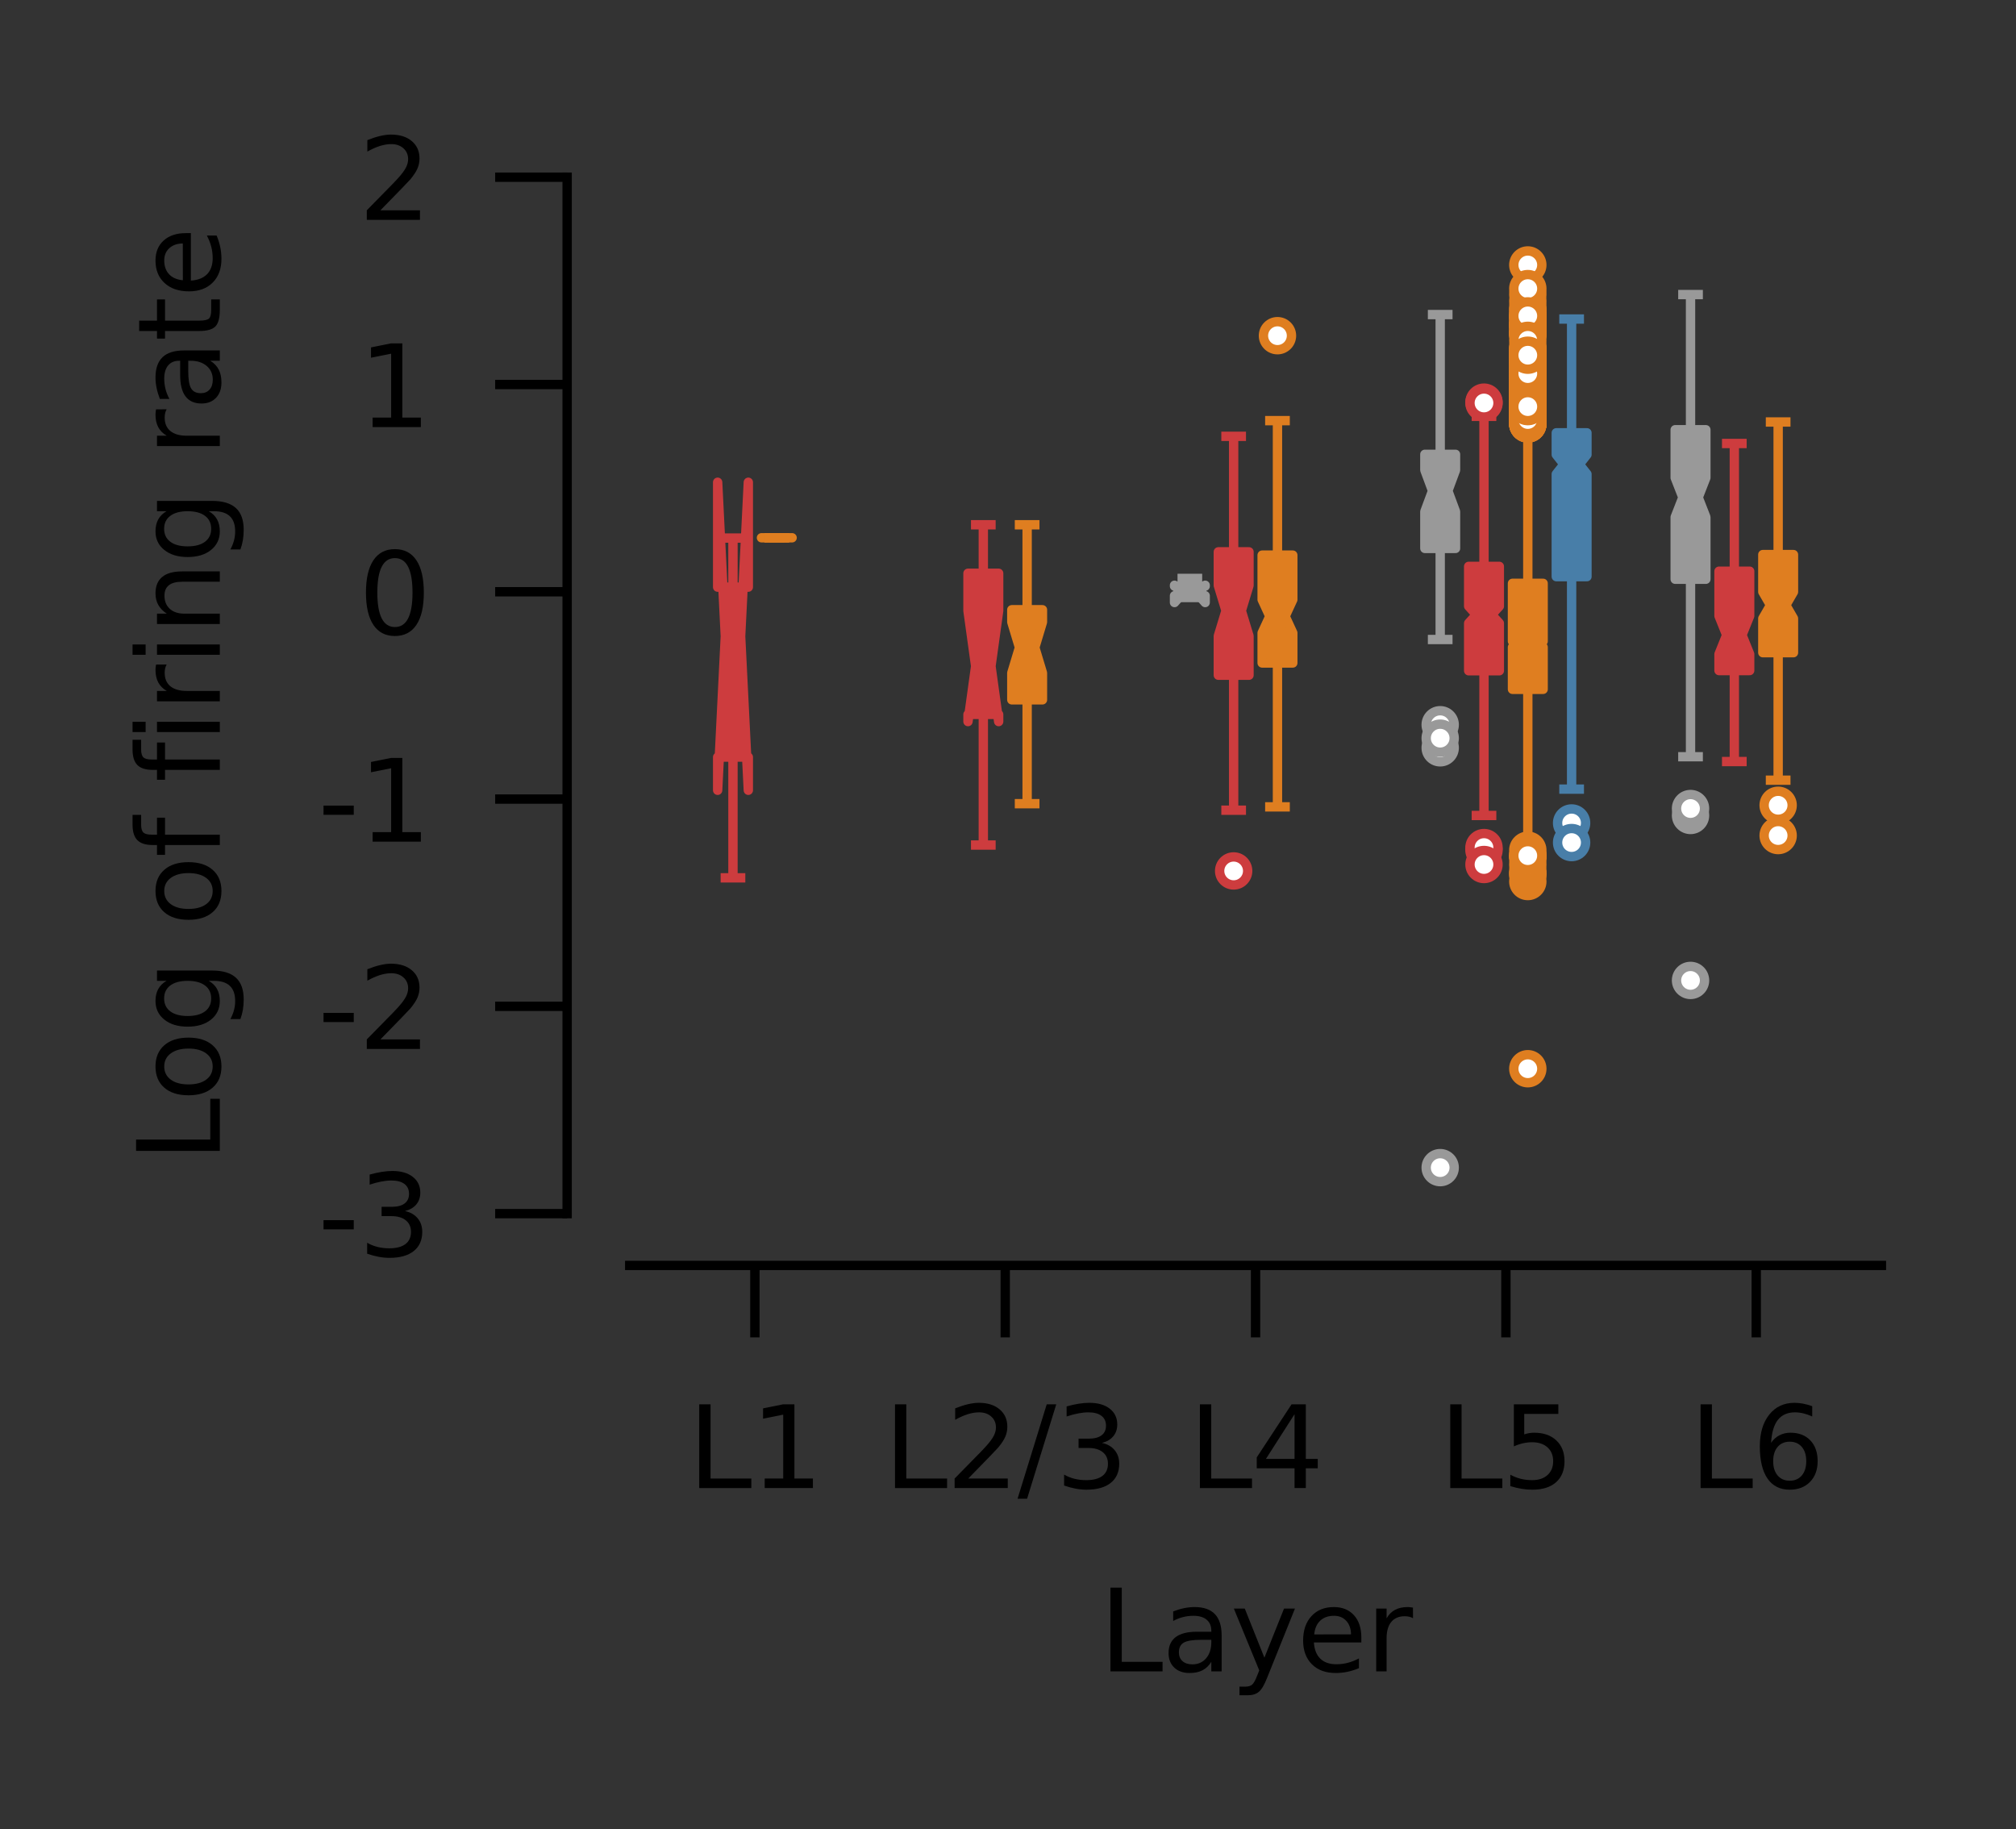 <?xml version="1.0" encoding="utf-8" standalone="no"?>
<!DOCTYPE svg PUBLIC "-//W3C//DTD SVG 1.1//EN"
  "http://www.w3.org/Graphics/SVG/1.1/DTD/svg11.dtd">
<svg xmlns:xlink="http://www.w3.org/1999/xlink" width="107.847pt" height="97.855pt" viewBox="0 0 107.847 97.855" xmlns="http://www.w3.org/2000/svg" version="1.1">
 <rect x="0" y="0" width="107.847" height="97.855" fill="#333333" stroke="none"/>
 <defs>
  <style type="text/css">*{stroke-linejoin: round; stroke-linecap: butt}</style>
 </defs>
 <g id="figure_1">
  <g id="patch_1">
   <path d="M 0 97.855 
L 107.847 97.855 
L 107.847 0 
L 0 0 
L 0 97.855 
z
" style="fill: none"/>
  </g>
  <g id="axes_1">
   <g id="patch_2">
    <path d="M 33.687 64.92 
L 100.647 64.92 
L 100.647 9.48 
L 33.687 9.48 
L 33.687 64.92 
z
" style="fill: none"/>
   </g>
   <g id="patch_3">
    <path d="M 40.383 31.656 
L 40.383 31.656 
L 40.383 31.656 
L 40.383 31.656 
z
" clip-path="url(#p3b4b04508e)" style="fill: #999999; stroke: #484848; stroke-width: 0.5; stroke-linejoin: miter"/>
   </g>
   <g id="patch_4">
    <path d="M 40.383 31.656 
L 40.383 31.656 
L 40.383 31.656 
L 40.383 31.656 
z
" clip-path="url(#p3b4b04508e)" style="fill: #cd3c3e; stroke: #484848; stroke-width: 0.5; stroke-linejoin: miter"/>
   </g>
   <g id="patch_5">
    <path d="M 40.383 31.656 
L 40.383 31.656 
L 40.383 31.656 
L 40.383 31.656 
z
" clip-path="url(#p3b4b04508e)" style="fill: #df7e20; stroke: #484848; stroke-width: 0.5; stroke-linejoin: miter"/>
   </g>
   <g id="patch_6">
    <path d="M 40.383 31.656 
L 40.383 31.656 
L 40.383 31.656 
L 40.383 31.656 
z
" clip-path="url(#p3b4b04508e)" style="fill: #487ea8; stroke: #484848; stroke-width: 0.5; stroke-linejoin: miter"/>
   </g>
   <g id="matplotlib.axis_1">
    <g id="xtick_1">
     <g id="line2d_1">
      <defs>
       <path id="m44d394e44b" d="M 0 0 
L 0 3.85 
" style="stroke: #000000; stroke-width: 0.5"/>
      </defs>
      <g>
       <use xlink:href="#m44d394e44b" x="40.383" y="67.692" style="stroke: #000000; stroke-width: 0.5"/>
      </g>
     </g>
     <g id="text_1">
      <!-- L1 -->
      <g transform="translate(36.803 79.601) scale(0.06 -0.06)">
       <defs>
        <path id="DejaVuSans-4c" d="M 628 4666 
L 1259 4666 
L 1259 531 
L 3531 531 
L 3531 0 
L 628 0 
L 628 4666 
z
" transform="scale(0.016)"/>
        <path id="DejaVuSans-31" d="M 794 531 
L 1825 531 
L 1825 4091 
L 703 3866 
L 703 4441 
L 1819 4666 
L 2450 4666 
L 2450 531 
L 3481 531 
L 3481 0 
L 794 0 
L 794 531 
z
" transform="scale(0.016)"/>
       </defs>
       <use xlink:href="#DejaVuSans-4c"/>
       <use xlink:href="#DejaVuSans-31" x="55.713"/>
      </g>
     </g>
    </g>
    <g id="xtick_2">
     <g id="line2d_2">
      <g>
       <use xlink:href="#m44d394e44b" x="53.775" y="67.692" style="stroke: #000000; stroke-width: 0.5"/>
      </g>
     </g>
     <g id="text_2">
      <!-- L2/3 -->
      <g transform="translate(47.275 79.601) scale(0.06 -0.06)">
       <defs>
        <path id="DejaVuSans-32" d="M 1228 531 
L 3431 531 
L 3431 0 
L 469 0 
L 469 531 
Q 828 903 1448 1529 
Q 2069 2156 2228 2338 
Q 2531 2678 2651 2914 
Q 2772 3150 2772 3378 
Q 2772 3750 2511 3984 
Q 2250 4219 1831 4219 
Q 1534 4219 1204 4116 
Q 875 4013 500 3803 
L 500 4441 
Q 881 4594 1212 4672 
Q 1544 4750 1819 4750 
Q 2544 4750 2975 4387 
Q 3406 4025 3406 3419 
Q 3406 3131 3298 2873 
Q 3191 2616 2906 2266 
Q 2828 2175 2409 1742 
Q 1991 1309 1228 531 
z
" transform="scale(0.016)"/>
        <path id="DejaVuSans-2f" d="M 1625 4666 
L 2156 4666 
L 531 -594 
L 0 -594 
L 1625 4666 
z
" transform="scale(0.016)"/>
        <path id="DejaVuSans-33" d="M 2597 2516 
Q 3050 2419 3304 2112 
Q 3559 1806 3559 1356 
Q 3559 666 3084 287 
Q 2609 -91 1734 -91 
Q 1441 -91 1130 -33 
Q 819 25 488 141 
L 488 750 
Q 750 597 1062 519 
Q 1375 441 1716 441 
Q 2309 441 2620 675 
Q 2931 909 2931 1356 
Q 2931 1769 2642 2001 
Q 2353 2234 1838 2234 
L 1294 2234 
L 1294 2753 
L 1863 2753 
Q 2328 2753 2575 2939 
Q 2822 3125 2822 3475 
Q 2822 3834 2567 4026 
Q 2313 4219 1838 4219 
Q 1578 4219 1281 4162 
Q 984 4106 628 3988 
L 628 4550 
Q 988 4650 1302 4700 
Q 1616 4750 1894 4750 
Q 2613 4750 3031 4423 
Q 3450 4097 3450 3541 
Q 3450 3153 3228 2886 
Q 3006 2619 2597 2516 
z
" transform="scale(0.016)"/>
       </defs>
       <use xlink:href="#DejaVuSans-4c"/>
       <use xlink:href="#DejaVuSans-32" x="55.713"/>
       <use xlink:href="#DejaVuSans-2f" x="119.336"/>
       <use xlink:href="#DejaVuSans-33" x="153.027"/>
      </g>
     </g>
    </g>
    <g id="xtick_3">
     <g id="line2d_3">
      <g>
       <use xlink:href="#m44d394e44b" x="67.167" y="67.692" style="stroke: #000000; stroke-width: 0.5"/>
      </g>
     </g>
     <g id="text_3">
      <!-- L4 -->
      <g transform="translate(63.587 79.601) scale(0.06 -0.06)">
       <defs>
        <path id="DejaVuSans-34" d="M 2419 4116 
L 825 1625 
L 2419 1625 
L 2419 4116 
z
M 2253 4666 
L 3047 4666 
L 3047 1625 
L 3713 1625 
L 3713 1100 
L 3047 1100 
L 3047 0 
L 2419 0 
L 2419 1100 
L 313 1100 
L 313 1709 
L 2253 4666 
z
" transform="scale(0.016)"/>
       </defs>
       <use xlink:href="#DejaVuSans-4c"/>
       <use xlink:href="#DejaVuSans-34" x="55.713"/>
      </g>
     </g>
    </g>
    <g id="xtick_4">
     <g id="line2d_4">
      <g>
       <use xlink:href="#m44d394e44b" x="80.559" y="67.692" style="stroke: #000000; stroke-width: 0.5"/>
      </g>
     </g>
     <g id="text_4">
      <!-- L5 -->
      <g transform="translate(76.979 79.601) scale(0.06 -0.06)">
       <defs>
        <path id="DejaVuSans-35" d="M 691 4666 
L 3169 4666 
L 3169 4134 
L 1269 4134 
L 1269 2991 
Q 1406 3038 1543 3061 
Q 1681 3084 1819 3084 
Q 2600 3084 3056 2656 
Q 3513 2228 3513 1497 
Q 3513 744 3044 326 
Q 2575 -91 1722 -91 
Q 1428 -91 1123 -41 
Q 819 9 494 109 
L 494 744 
Q 775 591 1075 516 
Q 1375 441 1709 441 
Q 2250 441 2565 725 
Q 2881 1009 2881 1497 
Q 2881 1984 2565 2268 
Q 2250 2553 1709 2553 
Q 1456 2553 1204 2497 
Q 953 2441 691 2322 
L 691 4666 
z
" transform="scale(0.016)"/>
       </defs>
       <use xlink:href="#DejaVuSans-4c"/>
       <use xlink:href="#DejaVuSans-35" x="55.713"/>
      </g>
     </g>
    </g>
    <g id="xtick_5">
     <g id="line2d_5">
      <g>
       <use xlink:href="#m44d394e44b" x="93.951" y="67.692" style="stroke: #000000; stroke-width: 0.5"/>
      </g>
     </g>
     <g id="text_5">
      <!-- L6 -->
      <g transform="translate(90.371 79.601) scale(0.06 -0.06)">
       <defs>
        <path id="DejaVuSans-36" d="M 2113 2584 
Q 1688 2584 1439 2293 
Q 1191 2003 1191 1497 
Q 1191 994 1439 701 
Q 1688 409 2113 409 
Q 2538 409 2786 701 
Q 3034 994 3034 1497 
Q 3034 2003 2786 2293 
Q 2538 2584 2113 2584 
z
M 3366 4563 
L 3366 3988 
Q 3128 4100 2886 4159 
Q 2644 4219 2406 4219 
Q 1781 4219 1451 3797 
Q 1122 3375 1075 2522 
Q 1259 2794 1537 2939 
Q 1816 3084 2150 3084 
Q 2853 3084 3261 2657 
Q 3669 2231 3669 1497 
Q 3669 778 3244 343 
Q 2819 -91 2113 -91 
Q 1303 -91 875 529 
Q 447 1150 447 2328 
Q 447 3434 972 4092 
Q 1497 4750 2381 4750 
Q 2619 4750 2861 4703 
Q 3103 4656 3366 4563 
z
" transform="scale(0.016)"/>
       </defs>
       <use xlink:href="#DejaVuSans-4c"/>
       <use xlink:href="#DejaVuSans-36" x="55.713"/>
      </g>
     </g>
    </g>
    <g id="text_6">
     <!-- Layer -->
     <g transform="translate(58.802 89.407) scale(0.06 -0.06)">
      <defs>
       <path id="DejaVuSans-61" d="M 2194 1759 
Q 1497 1759 1228 1600 
Q 959 1441 959 1056 
Q 959 750 1161 570 
Q 1363 391 1709 391 
Q 2188 391 2477 730 
Q 2766 1069 2766 1631 
L 2766 1759 
L 2194 1759 
z
M 3341 1997 
L 3341 0 
L 2766 0 
L 2766 531 
Q 2569 213 2275 61 
Q 1981 -91 1556 -91 
Q 1019 -91 701 211 
Q 384 513 384 1019 
Q 384 1609 779 1909 
Q 1175 2209 1959 2209 
L 2766 2209 
L 2766 2266 
Q 2766 2663 2505 2880 
Q 2244 3097 1772 3097 
Q 1472 3097 1187 3025 
Q 903 2953 641 2809 
L 641 3341 
Q 956 3463 1253 3523 
Q 1550 3584 1831 3584 
Q 2591 3584 2966 3190 
Q 3341 2797 3341 1997 
z
" transform="scale(0.016)"/>
       <path id="DejaVuSans-79" d="M 2059 -325 
Q 1816 -950 1584 -1140 
Q 1353 -1331 966 -1331 
L 506 -1331 
L 506 -850 
L 844 -850 
Q 1081 -850 1212 -737 
Q 1344 -625 1503 -206 
L 1606 56 
L 191 3500 
L 800 3500 
L 1894 763 
L 2988 3500 
L 3597 3500 
L 2059 -325 
z
" transform="scale(0.016)"/>
       <path id="DejaVuSans-65" d="M 3597 1894 
L 3597 1613 
L 953 1613 
Q 991 1019 1311 708 
Q 1631 397 2203 397 
Q 2534 397 2845 478 
Q 3156 559 3463 722 
L 3463 178 
Q 3153 47 2828 -22 
Q 2503 -91 2169 -91 
Q 1331 -91 842 396 
Q 353 884 353 1716 
Q 353 2575 817 3079 
Q 1281 3584 2069 3584 
Q 2775 3584 3186 3129 
Q 3597 2675 3597 1894 
z
M 3022 2063 
Q 3016 2534 2758 2815 
Q 2500 3097 2075 3097 
Q 1594 3097 1305 2825 
Q 1016 2553 972 2059 
L 3022 2063 
z
" transform="scale(0.016)"/>
       <path id="DejaVuSans-72" d="M 2631 2963 
Q 2534 3019 2420 3045 
Q 2306 3072 2169 3072 
Q 1681 3072 1420 2755 
Q 1159 2438 1159 1844 
L 1159 0 
L 581 0 
L 581 3500 
L 1159 3500 
L 1159 2956 
Q 1341 3275 1631 3429 
Q 1922 3584 2338 3584 
Q 2397 3584 2469 3576 
Q 2541 3569 2628 3553 
L 2631 2963 
z
" transform="scale(0.016)"/>
      </defs>
      <use xlink:href="#DejaVuSans-4c"/>
      <use xlink:href="#DejaVuSans-61" x="55.713"/>
      <use xlink:href="#DejaVuSans-79" x="116.992"/>
      <use xlink:href="#DejaVuSans-65" x="176.172"/>
      <use xlink:href="#DejaVuSans-72" x="237.695"/>
     </g>
    </g>
   </g>
   <g id="matplotlib.axis_2">
    <g id="ytick_1">
     <g id="line2d_6">
      <defs>
       <path id="md7c3c420d4" d="M 0 0 
L -3.85 0 
" style="stroke: #000000; stroke-width: 0.5"/>
      </defs>
      <g>
       <use xlink:href="#md7c3c420d4" x="30.339" y="64.92" style="stroke: #000000; stroke-width: 0.5"/>
      </g>
     </g>
     <g id="text_7">
      <!-- -3 -->
      <g transform="translate(17.007 67.199) scale(0.06 -0.06)">
       <defs>
        <path id="DejaVuSans-2d" d="M 313 2009 
L 1997 2009 
L 1997 1497 
L 313 1497 
L 313 2009 
z
" transform="scale(0.016)"/>
       </defs>
       <use xlink:href="#DejaVuSans-2d"/>
       <use xlink:href="#DejaVuSans-33" x="36.084"/>
      </g>
     </g>
    </g>
    <g id="ytick_2">
     <g id="line2d_7">
      <g>
       <use xlink:href="#md7c3c420d4" x="30.339" y="53.832" style="stroke: #000000; stroke-width: 0.5"/>
      </g>
     </g>
     <g id="text_8">
      <!-- -2 -->
      <g transform="translate(17.007 56.111) scale(0.06 -0.06)">
       <use xlink:href="#DejaVuSans-2d"/>
       <use xlink:href="#DejaVuSans-32" x="36.084"/>
      </g>
     </g>
    </g>
    <g id="ytick_3">
     <g id="line2d_8">
      <g>
       <use xlink:href="#md7c3c420d4" x="30.339" y="42.744" style="stroke: #000000; stroke-width: 0.5"/>
      </g>
     </g>
     <g id="text_9">
      <!-- -1 -->
      <g transform="translate(17.007 45.023) scale(0.06 -0.06)">
       <use xlink:href="#DejaVuSans-2d"/>
       <use xlink:href="#DejaVuSans-31" x="36.084"/>
      </g>
     </g>
    </g>
    <g id="ytick_4">
     <g id="line2d_9">
      <g>
       <use xlink:href="#md7c3c420d4" x="30.339" y="31.656" style="stroke: #000000; stroke-width: 0.5"/>
      </g>
     </g>
     <g id="text_10">
      <!-- 0 -->
      <g transform="translate(19.172 33.935) scale(0.06 -0.06)">
       <defs>
        <path id="DejaVuSans-30" d="M 2034 4250 
Q 1547 4250 1301 3770 
Q 1056 3291 1056 2328 
Q 1056 1369 1301 889 
Q 1547 409 2034 409 
Q 2525 409 2770 889 
Q 3016 1369 3016 2328 
Q 3016 3291 2770 3770 
Q 2525 4250 2034 4250 
z
M 2034 4750 
Q 2819 4750 3233 4129 
Q 3647 3509 3647 2328 
Q 3647 1150 3233 529 
Q 2819 -91 2034 -91 
Q 1250 -91 836 529 
Q 422 1150 422 2328 
Q 422 3509 836 4129 
Q 1250 4750 2034 4750 
z
" transform="scale(0.016)"/>
       </defs>
       <use xlink:href="#DejaVuSans-30"/>
      </g>
     </g>
    </g>
    <g id="ytick_5">
     <g id="line2d_10">
      <g>
       <use xlink:href="#md7c3c420d4" x="30.339" y="20.568" style="stroke: #000000; stroke-width: 0.5"/>
      </g>
     </g>
     <g id="text_11">
      <!-- 1 -->
      <g transform="translate(19.172 22.847) scale(0.06 -0.06)">
       <use xlink:href="#DejaVuSans-31"/>
      </g>
     </g>
    </g>
    <g id="ytick_6">
     <g id="line2d_11">
      <g>
       <use xlink:href="#md7c3c420d4" x="30.339" y="9.48" style="stroke: #000000; stroke-width: 0.5"/>
      </g>
     </g>
     <g id="text_12">
      <!-- 2 -->
      <g transform="translate(19.172 11.759) scale(0.06 -0.06)">
       <use xlink:href="#DejaVuSans-32"/>
      </g>
     </g>
    </g>
    <g id="text_13">
     <!-- Log of firing rate -->
     <g transform="translate(11.759 62.167) rotate(-90) scale(0.06 -0.06)">
      <defs>
       <path id="DejaVuSans-6f" d="M 1959 3097 
Q 1497 3097 1228 2736 
Q 959 2375 959 1747 
Q 959 1119 1226 758 
Q 1494 397 1959 397 
Q 2419 397 2687 759 
Q 2956 1122 2956 1747 
Q 2956 2369 2687 2733 
Q 2419 3097 1959 3097 
z
M 1959 3584 
Q 2709 3584 3137 3096 
Q 3566 2609 3566 1747 
Q 3566 888 3137 398 
Q 2709 -91 1959 -91 
Q 1206 -91 779 398 
Q 353 888 353 1747 
Q 353 2609 779 3096 
Q 1206 3584 1959 3584 
z
" transform="scale(0.016)"/>
       <path id="DejaVuSans-67" d="M 2906 1791 
Q 2906 2416 2648 2759 
Q 2391 3103 1925 3103 
Q 1463 3103 1205 2759 
Q 947 2416 947 1791 
Q 947 1169 1205 825 
Q 1463 481 1925 481 
Q 2391 481 2648 825 
Q 2906 1169 2906 1791 
z
M 3481 434 
Q 3481 -459 3084 -895 
Q 2688 -1331 1869 -1331 
Q 1566 -1331 1297 -1286 
Q 1028 -1241 775 -1147 
L 775 -588 
Q 1028 -725 1275 -790 
Q 1522 -856 1778 -856 
Q 2344 -856 2625 -561 
Q 2906 -266 2906 331 
L 2906 616 
Q 2728 306 2450 153 
Q 2172 0 1784 0 
Q 1141 0 747 490 
Q 353 981 353 1791 
Q 353 2603 747 3093 
Q 1141 3584 1784 3584 
Q 2172 3584 2450 3431 
Q 2728 3278 2906 2969 
L 2906 3500 
L 3481 3500 
L 3481 434 
z
" transform="scale(0.016)"/>
       <path id="DejaVuSans-20" transform="scale(0.016)"/>
       <path id="DejaVuSans-66" d="M 2375 4863 
L 2375 4384 
L 1825 4384 
Q 1516 4384 1395 4259 
Q 1275 4134 1275 3809 
L 1275 3500 
L 2222 3500 
L 2222 3053 
L 1275 3053 
L 1275 0 
L 697 0 
L 697 3053 
L 147 3053 
L 147 3500 
L 697 3500 
L 697 3744 
Q 697 4328 969 4595 
Q 1241 4863 1831 4863 
L 2375 4863 
z
" transform="scale(0.016)"/>
       <path id="DejaVuSans-69" d="M 603 3500 
L 1178 3500 
L 1178 0 
L 603 0 
L 603 3500 
z
M 603 4863 
L 1178 4863 
L 1178 4134 
L 603 4134 
L 603 4863 
z
" transform="scale(0.016)"/>
       <path id="DejaVuSans-6e" d="M 3513 2113 
L 3513 0 
L 2938 0 
L 2938 2094 
Q 2938 2591 2744 2837 
Q 2550 3084 2163 3084 
Q 1697 3084 1428 2787 
Q 1159 2491 1159 1978 
L 1159 0 
L 581 0 
L 581 3500 
L 1159 3500 
L 1159 2956 
Q 1366 3272 1645 3428 
Q 1925 3584 2291 3584 
Q 2894 3584 3203 3211 
Q 3513 2838 3513 2113 
z
" transform="scale(0.016)"/>
       <path id="DejaVuSans-74" d="M 1172 4494 
L 1172 3500 
L 2356 3500 
L 2356 3053 
L 1172 3053 
L 1172 1153 
Q 1172 725 1289 603 
Q 1406 481 1766 481 
L 2356 481 
L 2356 0 
L 1766 0 
Q 1100 0 847 248 
Q 594 497 594 1153 
L 594 3053 
L 172 3053 
L 172 3500 
L 594 3500 
L 594 4494 
L 1172 4494 
z
" transform="scale(0.016)"/>
      </defs>
      <use xlink:href="#DejaVuSans-4c"/>
      <use xlink:href="#DejaVuSans-6f" x="53.963"/>
      <use xlink:href="#DejaVuSans-67" x="115.145"/>
      <use xlink:href="#DejaVuSans-20" x="178.621"/>
      <use xlink:href="#DejaVuSans-6f" x="210.408"/>
      <use xlink:href="#DejaVuSans-66" x="271.59"/>
      <use xlink:href="#DejaVuSans-20" x="306.795"/>
      <use xlink:href="#DejaVuSans-66" x="338.582"/>
      <use xlink:href="#DejaVuSans-69" x="373.787"/>
      <use xlink:href="#DejaVuSans-72" x="401.57"/>
      <use xlink:href="#DejaVuSans-69" x="442.684"/>
      <use xlink:href="#DejaVuSans-6e" x="470.467"/>
      <use xlink:href="#DejaVuSans-67" x="533.846"/>
      <use xlink:href="#DejaVuSans-20" x="597.322"/>
      <use xlink:href="#DejaVuSans-72" x="629.109"/>
      <use xlink:href="#DejaVuSans-61" x="670.223"/>
      <use xlink:href="#DejaVuSans-74" x="731.502"/>
      <use xlink:href="#DejaVuSans-65" x="770.711"/>
     </g>
    </g>
   </g>
   <g id="patch_7">
    <path d="M 62.831 31.866 
L 64.472 31.866 
L 64.472 32.232 
L 64.062 31.769 
L 64.472 31.306 
L 64.472 31.355 
L 62.831 31.355 
L 62.831 31.306 
L 63.242 31.769 
L 62.831 32.232 
L 62.831 31.866 
z
" clip-path="url(#p3b4b04508e)" style="fill: #999999; stroke: #999999; stroke-width: 0.5; stroke-linejoin: miter"/>
   </g>
   <g id="line2d_12">
    <path d="M 63.652 31.866 
L 63.652 31.962 
" clip-path="url(#p3b4b04508e)" style="fill: none; stroke: #999999; stroke-width: 0.5"/>
   </g>
   <g id="line2d_13">
    <path d="M 63.652 31.355 
L 63.652 30.941 
" clip-path="url(#p3b4b04508e)" style="fill: none; stroke: #999999; stroke-width: 0.5"/>
   </g>
   <g id="line2d_14">
    <path d="M 63.242 31.962 
L 64.062 31.962 
" clip-path="url(#p3b4b04508e)" style="fill: none; stroke: #999999; stroke-width: 0.5; stroke-linecap: square"/>
   </g>
   <g id="line2d_15">
    <path d="M 63.242 30.941 
L 64.062 30.941 
" clip-path="url(#p3b4b04508e)" style="fill: none; stroke: #999999; stroke-width: 0.5; stroke-linecap: square"/>
   </g>
   <g id="line2d_16"/>
   <g id="patch_8">
    <path d="M 76.223 29.337 
L 77.864 29.337 
L 77.864 27.364 
L 77.454 26.257 
L 77.864 25.15 
L 77.864 24.303 
L 76.223 24.303 
L 76.223 25.15 
L 76.634 26.257 
L 76.223 27.364 
L 76.223 29.337 
z
" clip-path="url(#p3b4b04508e)" style="fill: #999999; stroke: #999999; stroke-width: 0.5; stroke-linejoin: miter"/>
   </g>
   <g id="line2d_17">
    <path d="M 77.044 29.337 
L 77.044 34.21 
" clip-path="url(#p3b4b04508e)" style="fill: none; stroke: #999999; stroke-width: 0.5"/>
   </g>
   <g id="line2d_18">
    <path d="M 77.044 24.303 
L 77.044 16.827 
" clip-path="url(#p3b4b04508e)" style="fill: none; stroke: #999999; stroke-width: 0.5"/>
   </g>
   <g id="line2d_19">
    <path d="M 76.634 34.21 
L 77.454 34.21 
" clip-path="url(#p3b4b04508e)" style="fill: none; stroke: #999999; stroke-width: 0.5; stroke-linecap: square"/>
   </g>
   <g id="line2d_20">
    <path d="M 76.634 16.827 
L 77.454 16.827 
" clip-path="url(#p3b4b04508e)" style="fill: none; stroke: #999999; stroke-width: 0.5; stroke-linecap: square"/>
   </g>
   <g id="line2d_21">
    <defs>
     <path id="m6f42a152ad" d="M 0 0.75 
C 0.199 0.75 0.39 0.671 0.53 0.53 
C 0.671 0.39 0.75 0.199 0.75 0 
C 0.75 -0.199 0.671 -0.39 0.53 -0.53 
C 0.39 -0.671 0.199 -0.75 0 -0.75 
C -0.199 -0.75 -0.39 -0.671 -0.53 -0.53 
C -0.671 -0.39 -0.75 -0.199 -0.75 0 
C -0.75 0.199 -0.671 0.39 -0.53 0.53 
C -0.39 0.671 -0.199 0.75 0 0.75 
z
" style="stroke: #999999; stroke-width: 0.5"/>
    </defs>
    <g clip-path="url(#p3b4b04508e)">
     <use xlink:href="#m6f42a152ad" x="77.044" y="40.003" style="fill: #ffffff; stroke: #999999; stroke-width: 0.5"/>
     <use xlink:href="#m6f42a152ad" x="77.044" y="62.46" style="fill: #ffffff; stroke: #999999; stroke-width: 0.5"/>
     <use xlink:href="#m6f42a152ad" x="77.044" y="38.768" style="fill: #ffffff; stroke: #999999; stroke-width: 0.5"/>
     <use xlink:href="#m6f42a152ad" x="77.044" y="39.487" style="fill: #ffffff; stroke: #999999; stroke-width: 0.5"/>
    </g>
   </g>
   <g id="patch_9">
    <path d="M 89.615 30.986 
L 91.256 30.986 
L 91.256 27.66 
L 90.846 26.609 
L 91.256 25.559 
L 91.256 22.987 
L 89.615 22.987 
L 89.615 25.559 
L 90.026 26.609 
L 89.615 27.66 
L 89.615 30.986 
z
" clip-path="url(#p3b4b04508e)" style="fill: #999999; stroke: #999999; stroke-width: 0.5; stroke-linejoin: miter"/>
   </g>
   <g id="line2d_22">
    <path d="M 90.436 30.986 
L 90.436 40.48 
" clip-path="url(#p3b4b04508e)" style="fill: none; stroke: #999999; stroke-width: 0.5"/>
   </g>
   <g id="line2d_23">
    <path d="M 90.436 22.987 
L 90.436 15.757 
" clip-path="url(#p3b4b04508e)" style="fill: none; stroke: #999999; stroke-width: 0.5"/>
   </g>
   <g id="line2d_24">
    <path d="M 90.026 40.48 
L 90.846 40.48 
" clip-path="url(#p3b4b04508e)" style="fill: none; stroke: #999999; stroke-width: 0.5; stroke-linecap: square"/>
   </g>
   <g id="line2d_25">
    <path d="M 90.026 15.757 
L 90.846 15.757 
" clip-path="url(#p3b4b04508e)" style="fill: none; stroke: #999999; stroke-width: 0.5; stroke-linecap: square"/>
   </g>
   <g id="line2d_26">
    <g clip-path="url(#p3b4b04508e)">
     <use xlink:href="#m6f42a152ad" x="90.436" y="43.621" style="fill: #ffffff; stroke: #999999; stroke-width: 0.5"/>
     <use xlink:href="#m6f42a152ad" x="90.436" y="52.446" style="fill: #ffffff; stroke: #999999; stroke-width: 0.5"/>
     <use xlink:href="#m6f42a152ad" x="90.436" y="43.251" style="fill: #ffffff; stroke: #999999; stroke-width: 0.5"/>
    </g>
   </g>
   <g id="patch_10">
    <path d="M 38.391 40.498 
L 40.032 40.498 
L 40.032 42.275 
L 39.621 34.036 
L 40.032 25.797 
L 40.032 31.408 
L 38.391 31.408 
L 38.391 25.797 
L 38.801 34.036 
L 38.391 42.275 
L 38.391 40.498 
z
" clip-path="url(#p3b4b04508e)" style="fill: #cd3c3e; stroke: #cd3c3e; stroke-width: 0.5; stroke-linejoin: miter"/>
   </g>
   <g id="line2d_27">
    <path d="M 39.211 40.498 
L 39.211 46.959 
" clip-path="url(#p3b4b04508e)" style="fill: none; stroke: #cd3c3e; stroke-width: 0.5"/>
   </g>
   <g id="line2d_28">
    <path d="M 39.211 31.408 
L 39.211 28.781 
" clip-path="url(#p3b4b04508e)" style="fill: none; stroke: #cd3c3e; stroke-width: 0.5"/>
   </g>
   <g id="line2d_29">
    <path d="M 38.801 46.959 
L 39.621 46.959 
" clip-path="url(#p3b4b04508e)" style="fill: none; stroke: #cd3c3e; stroke-width: 0.5; stroke-linecap: square"/>
   </g>
   <g id="line2d_30">
    <path d="M 38.801 28.781 
L 39.621 28.781 
" clip-path="url(#p3b4b04508e)" style="fill: none; stroke: #cd3c3e; stroke-width: 0.5; stroke-linecap: square"/>
   </g>
   <g id="line2d_31"/>
   <g id="patch_11">
    <path d="M 51.783 38.216 
L 53.424 38.216 
L 53.424 38.6 
L 53.013 35.637 
L 53.424 32.674 
L 53.424 30.666 
L 51.783 30.666 
L 51.783 32.674 
L 52.193 35.637 
L 51.783 38.6 
L 51.783 38.216 
z
" clip-path="url(#p3b4b04508e)" style="fill: #cd3c3e; stroke: #cd3c3e; stroke-width: 0.5; stroke-linejoin: miter"/>
   </g>
   <g id="line2d_32">
    <path d="M 52.603 38.216 
L 52.603 45.203 
" clip-path="url(#p3b4b04508e)" style="fill: none; stroke: #cd3c3e; stroke-width: 0.5"/>
   </g>
   <g id="line2d_33">
    <path d="M 52.603 30.666 
L 52.603 28.071 
" clip-path="url(#p3b4b04508e)" style="fill: none; stroke: #cd3c3e; stroke-width: 0.5"/>
   </g>
   <g id="line2d_34">
    <path d="M 52.193 45.203 
L 53.013 45.203 
" clip-path="url(#p3b4b04508e)" style="fill: none; stroke: #cd3c3e; stroke-width: 0.5; stroke-linecap: square"/>
   </g>
   <g id="line2d_35">
    <path d="M 52.193 28.071 
L 53.013 28.071 
" clip-path="url(#p3b4b04508e)" style="fill: none; stroke: #cd3c3e; stroke-width: 0.5; stroke-linecap: square"/>
   </g>
   <g id="line2d_36"/>
   <g id="patch_12">
    <path d="M 65.175 36.119 
L 66.816 36.119 
L 66.816 34.019 
L 66.405 32.67 
L 66.816 31.321 
L 66.816 29.519 
L 65.175 29.519 
L 65.175 31.321 
L 65.585 32.67 
L 65.175 34.019 
L 65.175 36.119 
z
" clip-path="url(#p3b4b04508e)" style="fill: #cd3c3e; stroke: #cd3c3e; stroke-width: 0.5; stroke-linejoin: miter"/>
   </g>
   <g id="line2d_37">
    <path d="M 65.995 36.119 
L 65.995 43.341 
" clip-path="url(#p3b4b04508e)" style="fill: none; stroke: #cd3c3e; stroke-width: 0.5"/>
   </g>
   <g id="line2d_38">
    <path d="M 65.995 29.519 
L 65.995 23.34 
" clip-path="url(#p3b4b04508e)" style="fill: none; stroke: #cd3c3e; stroke-width: 0.5"/>
   </g>
   <g id="line2d_39">
    <path d="M 65.585 43.341 
L 66.405 43.341 
" clip-path="url(#p3b4b04508e)" style="fill: none; stroke: #cd3c3e; stroke-width: 0.5; stroke-linecap: square"/>
   </g>
   <g id="line2d_40">
    <path d="M 65.585 23.34 
L 66.405 23.34 
" clip-path="url(#p3b4b04508e)" style="fill: none; stroke: #cd3c3e; stroke-width: 0.5; stroke-linecap: square"/>
   </g>
   <g id="line2d_41">
    <defs>
     <path id="m03671a4188" d="M 0 0.75 
C 0.199 0.75 0.39 0.671 0.53 0.53 
C 0.671 0.39 0.75 0.199 0.75 0 
C 0.75 -0.199 0.671 -0.39 0.53 -0.53 
C 0.39 -0.671 0.199 -0.75 0 -0.75 
C -0.199 -0.75 -0.39 -0.671 -0.53 -0.53 
C -0.671 -0.39 -0.75 -0.199 -0.75 0 
C -0.75 0.199 -0.671 0.39 -0.53 0.53 
C -0.39 0.671 -0.199 0.75 0 0.75 
z
" style="stroke: #cd3c3e; stroke-width: 0.5"/>
    </defs>
    <g clip-path="url(#p3b4b04508e)">
     <use xlink:href="#m03671a4188" x="65.995" y="46.589" style="fill: #ffffff; stroke: #cd3c3e; stroke-width: 0.5"/>
    </g>
   </g>
   <g id="patch_13">
    <path d="M 78.567 35.881 
L 80.208 35.881 
L 80.208 33.336 
L 79.797 32.883 
L 80.208 32.43 
L 80.208 30.297 
L 78.567 30.297 
L 78.567 32.43 
L 78.977 32.883 
L 78.567 33.336 
L 78.567 35.881 
z
" clip-path="url(#p3b4b04508e)" style="fill: #cd3c3e; stroke: #cd3c3e; stroke-width: 0.5; stroke-linejoin: miter"/>
   </g>
   <g id="line2d_42">
    <path d="M 79.387 35.881 
L 79.387 43.621 
" clip-path="url(#p3b4b04508e)" style="fill: none; stroke: #cd3c3e; stroke-width: 0.5"/>
   </g>
   <g id="line2d_43">
    <path d="M 79.387 30.297 
L 79.387 22.27 
" clip-path="url(#p3b4b04508e)" style="fill: none; stroke: #cd3c3e; stroke-width: 0.5"/>
   </g>
   <g id="line2d_44">
    <path d="M 78.977 43.621 
L 79.797 43.621 
" clip-path="url(#p3b4b04508e)" style="fill: none; stroke: #cd3c3e; stroke-width: 0.5; stroke-linecap: square"/>
   </g>
   <g id="line2d_45">
    <path d="M 78.977 22.27 
L 79.797 22.27 
" clip-path="url(#p3b4b04508e)" style="fill: none; stroke: #cd3c3e; stroke-width: 0.5; stroke-linecap: square"/>
   </g>
   <g id="line2d_46">
    <g clip-path="url(#p3b4b04508e)">
     <use xlink:href="#m03671a4188" x="79.387" y="45.479" style="fill: #ffffff; stroke: #cd3c3e; stroke-width: 0.5"/>
     <use xlink:href="#m03671a4188" x="79.387" y="45.339" style="fill: #ffffff; stroke: #cd3c3e; stroke-width: 0.5"/>
     <use xlink:href="#m03671a4188" x="79.387" y="46.245" style="fill: #ffffff; stroke: #cd3c3e; stroke-width: 0.5"/>
     <use xlink:href="#m03671a4188" x="79.387" y="21.512" style="fill: #ffffff; stroke: #cd3c3e; stroke-width: 0.5"/>
     <use xlink:href="#m03671a4188" x="79.387" y="21.557" style="fill: #ffffff; stroke: #cd3c3e; stroke-width: 0.5"/>
    </g>
   </g>
   <g id="patch_14">
    <path d="M 91.959 35.871 
L 93.6 35.871 
L 93.6 34.99 
L 93.189 33.97 
L 93.6 32.951 
L 93.6 30.555 
L 91.959 30.555 
L 91.959 32.951 
L 92.369 33.97 
L 91.959 34.99 
L 91.959 35.871 
z
" clip-path="url(#p3b4b04508e)" style="fill: #cd3c3e; stroke: #cd3c3e; stroke-width: 0.5; stroke-linejoin: miter"/>
   </g>
   <g id="line2d_47">
    <path d="M 92.779 35.871 
L 92.779 40.738 
" clip-path="url(#p3b4b04508e)" style="fill: none; stroke: #cd3c3e; stroke-width: 0.5"/>
   </g>
   <g id="line2d_48">
    <path d="M 92.779 30.555 
L 92.779 23.724 
" clip-path="url(#p3b4b04508e)" style="fill: none; stroke: #cd3c3e; stroke-width: 0.5"/>
   </g>
   <g id="line2d_49">
    <path d="M 92.369 40.738 
L 93.189 40.738 
" clip-path="url(#p3b4b04508e)" style="fill: none; stroke: #cd3c3e; stroke-width: 0.5; stroke-linecap: square"/>
   </g>
   <g id="line2d_50">
    <path d="M 92.369 23.724 
L 93.189 23.724 
" clip-path="url(#p3b4b04508e)" style="fill: none; stroke: #cd3c3e; stroke-width: 0.5; stroke-linecap: square"/>
   </g>
   <g id="line2d_51"/>
   <g id="patch_15">
    <path d="M 40.735 28.767 
L 42.375 28.767 
L 42.375 28.767 
L 41.965 28.767 
L 42.375 28.767 
L 42.375 28.767 
L 40.735 28.767 
L 40.735 28.767 
L 41.145 28.767 
L 40.735 28.767 
L 40.735 28.767 
z
" clip-path="url(#p3b4b04508e)" style="fill: #df7e20; stroke: #df7e20; stroke-width: 0.5; stroke-linejoin: miter"/>
   </g>
   <g id="line2d_52">
    <path d="M 41.555 28.767 
L 41.555 28.767 
" clip-path="url(#p3b4b04508e)" style="fill: none; stroke: #df7e20; stroke-width: 0.5"/>
   </g>
   <g id="line2d_53">
    <path d="M 41.555 28.767 
L 41.555 28.767 
" clip-path="url(#p3b4b04508e)" style="fill: none; stroke: #df7e20; stroke-width: 0.5"/>
   </g>
   <g id="line2d_54">
    <path d="M 41.145 28.767 
L 41.965 28.767 
" clip-path="url(#p3b4b04508e)" style="fill: none; stroke: #df7e20; stroke-width: 0.5; stroke-linecap: square"/>
   </g>
   <g id="line2d_55">
    <path d="M 41.145 28.767 
L 41.965 28.767 
" clip-path="url(#p3b4b04508e)" style="fill: none; stroke: #df7e20; stroke-width: 0.5; stroke-linecap: square"/>
   </g>
   <g id="line2d_56"/>
   <g id="patch_16">
    <path d="M 54.127 37.436 
L 55.767 37.436 
L 55.767 35.996 
L 55.357 34.638 
L 55.767 33.279 
L 55.767 32.617 
L 54.127 32.617 
L 54.127 33.279 
L 54.537 34.638 
L 54.127 35.996 
L 54.127 37.436 
z
" clip-path="url(#p3b4b04508e)" style="fill: #df7e20; stroke: #df7e20; stroke-width: 0.5; stroke-linejoin: miter"/>
   </g>
   <g id="line2d_57">
    <path d="M 54.947 37.436 
L 54.947 42.991 
" clip-path="url(#p3b4b04508e)" style="fill: none; stroke: #df7e20; stroke-width: 0.5"/>
   </g>
   <g id="line2d_58">
    <path d="M 54.947 32.617 
L 54.947 28.071 
" clip-path="url(#p3b4b04508e)" style="fill: none; stroke: #df7e20; stroke-width: 0.5"/>
   </g>
   <g id="line2d_59">
    <path d="M 54.537 42.991 
L 55.357 42.991 
" clip-path="url(#p3b4b04508e)" style="fill: none; stroke: #df7e20; stroke-width: 0.5; stroke-linecap: square"/>
   </g>
   <g id="line2d_60">
    <path d="M 54.537 28.071 
L 55.357 28.071 
" clip-path="url(#p3b4b04508e)" style="fill: none; stroke: #df7e20; stroke-width: 0.5; stroke-linecap: square"/>
   </g>
   <g id="line2d_61"/>
   <g id="patch_17">
    <path d="M 67.519 35.465 
L 69.159 35.465 
L 69.159 33.855 
L 68.749 32.967 
L 69.159 32.078 
L 69.159 29.695 
L 67.519 29.695 
L 67.519 32.078 
L 67.929 32.967 
L 67.519 33.855 
L 67.519 35.465 
z
" clip-path="url(#p3b4b04508e)" style="fill: #df7e20; stroke: #df7e20; stroke-width: 0.5; stroke-linejoin: miter"/>
   </g>
   <g id="line2d_62">
    <path d="M 68.339 35.465 
L 68.339 43.163 
" clip-path="url(#p3b4b04508e)" style="fill: none; stroke: #df7e20; stroke-width: 0.5"/>
   </g>
   <g id="line2d_63">
    <path d="M 68.339 29.695 
L 68.339 22.5 
" clip-path="url(#p3b4b04508e)" style="fill: none; stroke: #df7e20; stroke-width: 0.5"/>
   </g>
   <g id="line2d_64">
    <path d="M 67.929 43.163 
L 68.749 43.163 
" clip-path="url(#p3b4b04508e)" style="fill: none; stroke: #df7e20; stroke-width: 0.5; stroke-linecap: square"/>
   </g>
   <g id="line2d_65">
    <path d="M 67.929 22.5 
L 68.749 22.5 
" clip-path="url(#p3b4b04508e)" style="fill: none; stroke: #df7e20; stroke-width: 0.5; stroke-linecap: square"/>
   </g>
   <g id="line2d_66">
    <defs>
     <path id="mfc1a894bd2" d="M 0 0.75 
C 0.199 0.75 0.39 0.671 0.53 0.53 
C 0.671 0.39 0.75 0.199 0.75 0 
C 0.75 -0.199 0.671 -0.39 0.53 -0.53 
C 0.39 -0.671 0.199 -0.75 0 -0.75 
C -0.199 -0.75 -0.39 -0.671 -0.53 -0.53 
C -0.671 -0.39 -0.75 -0.199 -0.75 0 
C -0.75 0.199 -0.671 0.39 -0.53 0.53 
C -0.39 0.671 -0.199 0.75 0 0.75 
z
" style="stroke: #df7e20; stroke-width: 0.5"/>
    </defs>
    <g clip-path="url(#p3b4b04508e)">
     <use xlink:href="#mfc1a894bd2" x="68.339" y="17.957" style="fill: #ffffff; stroke: #df7e20; stroke-width: 0.5"/>
    </g>
   </g>
   <g id="patch_18">
    <path d="M 80.911 36.874 
L 82.551 36.874 
L 82.551 34.618 
L 82.141 34.462 
L 82.551 34.306 
L 82.551 31.204 
L 80.911 31.204 
L 80.911 34.306 
L 81.321 34.462 
L 80.911 34.618 
L 80.911 36.874 
z
" clip-path="url(#p3b4b04508e)" style="fill: #df7e20; stroke: #df7e20; stroke-width: 0.5; stroke-linejoin: miter"/>
   </g>
   <g id="line2d_67">
    <path d="M 81.731 36.874 
L 81.731 45.339 
" clip-path="url(#p3b4b04508e)" style="fill: none; stroke: #df7e20; stroke-width: 0.5"/>
   </g>
   <g id="line2d_68">
    <path d="M 81.731 31.204 
L 81.731 22.7 
" clip-path="url(#p3b4b04508e)" style="fill: none; stroke: #df7e20; stroke-width: 0.5"/>
   </g>
   <g id="line2d_69">
    <path d="M 81.321 45.339 
L 82.141 45.339 
" clip-path="url(#p3b4b04508e)" style="fill: none; stroke: #df7e20; stroke-width: 0.5; stroke-linecap: square"/>
   </g>
   <g id="line2d_70">
    <path d="M 81.321 22.7 
L 82.141 22.7 
" clip-path="url(#p3b4b04508e)" style="fill: none; stroke: #df7e20; stroke-width: 0.5; stroke-linecap: square"/>
   </g>
   <g id="line2d_71">
    <g clip-path="url(#p3b4b04508e)">
     <use xlink:href="#mfc1a894bd2" x="81.731" y="46.77" style="fill: #ffffff; stroke: #df7e20; stroke-width: 0.5"/>
     <use xlink:href="#mfc1a894bd2" x="81.731" y="45.771" style="fill: #ffffff; stroke: #df7e20; stroke-width: 0.5"/>
     <use xlink:href="#mfc1a894bd2" x="81.731" y="47.156" style="fill: #ffffff; stroke: #df7e20; stroke-width: 0.5"/>
     <use xlink:href="#mfc1a894bd2" x="81.731" y="46.77" style="fill: #ffffff; stroke: #df7e20; stroke-width: 0.5"/>
     <use xlink:href="#mfc1a894bd2" x="81.731" y="45.923" style="fill: #ffffff; stroke: #df7e20; stroke-width: 0.5"/>
     <use xlink:href="#mfc1a894bd2" x="81.731" y="45.771" style="fill: #ffffff; stroke: #df7e20; stroke-width: 0.5"/>
     <use xlink:href="#mfc1a894bd2" x="81.731" y="46.589" style="fill: #ffffff; stroke: #df7e20; stroke-width: 0.5"/>
     <use xlink:href="#mfc1a894bd2" x="81.731" y="46.245" style="fill: #ffffff; stroke: #df7e20; stroke-width: 0.5"/>
     <use xlink:href="#mfc1a894bd2" x="81.731" y="57.169" style="fill: #ffffff; stroke: #df7e20; stroke-width: 0.5"/>
     <use xlink:href="#mfc1a894bd2" x="81.731" y="45.479" style="fill: #ffffff; stroke: #df7e20; stroke-width: 0.5"/>
     <use xlink:href="#mfc1a894bd2" x="81.731" y="45.771" style="fill: #ffffff; stroke: #df7e20; stroke-width: 0.5"/>
     <use xlink:href="#mfc1a894bd2" x="81.731" y="22.605" style="fill: #ffffff; stroke: #df7e20; stroke-width: 0.5"/>
     <use xlink:href="#mfc1a894bd2" x="81.731" y="21.731" style="fill: #ffffff; stroke: #df7e20; stroke-width: 0.5"/>
     <use xlink:href="#mfc1a894bd2" x="81.731" y="20.368" style="fill: #ffffff; stroke: #df7e20; stroke-width: 0.5"/>
     <use xlink:href="#mfc1a894bd2" x="81.731" y="22.33" style="fill: #ffffff; stroke: #df7e20; stroke-width: 0.5"/>
     <use xlink:href="#mfc1a894bd2" x="81.731" y="20.402" style="fill: #ffffff; stroke: #df7e20; stroke-width: 0.5"/>
     <use xlink:href="#mfc1a894bd2" x="81.731" y="21.498" style="fill: #ffffff; stroke: #df7e20; stroke-width: 0.5"/>
     <use xlink:href="#mfc1a894bd2" x="81.731" y="22.413" style="fill: #ffffff; stroke: #df7e20; stroke-width: 0.5"/>
     <use xlink:href="#mfc1a894bd2" x="81.731" y="20.397" style="fill: #ffffff; stroke: #df7e20; stroke-width: 0.5"/>
     <use xlink:href="#mfc1a894bd2" x="81.731" y="22.656" style="fill: #ffffff; stroke: #df7e20; stroke-width: 0.5"/>
     <use xlink:href="#mfc1a894bd2" x="81.731" y="22.21" style="fill: #ffffff; stroke: #df7e20; stroke-width: 0.5"/>
     <use xlink:href="#mfc1a894bd2" x="81.731" y="22.009" style="fill: #ffffff; stroke: #df7e20; stroke-width: 0.5"/>
     <use xlink:href="#mfc1a894bd2" x="81.731" y="21.07" style="fill: #ffffff; stroke: #df7e20; stroke-width: 0.5"/>
     <use xlink:href="#mfc1a894bd2" x="81.731" y="19.28" style="fill: #ffffff; stroke: #df7e20; stroke-width: 0.5"/>
     <use xlink:href="#mfc1a894bd2" x="81.731" y="20.707" style="fill: #ffffff; stroke: #df7e20; stroke-width: 0.5"/>
     <use xlink:href="#mfc1a894bd2" x="81.731" y="21.367" style="fill: #ffffff; stroke: #df7e20; stroke-width: 0.5"/>
     <use xlink:href="#mfc1a894bd2" x="81.731" y="18.891" style="fill: #ffffff; stroke: #df7e20; stroke-width: 0.5"/>
     <use xlink:href="#mfc1a894bd2" x="81.731" y="17.478" style="fill: #ffffff; stroke: #df7e20; stroke-width: 0.5"/>
     <use xlink:href="#mfc1a894bd2" x="81.731" y="18.911" style="fill: #ffffff; stroke: #df7e20; stroke-width: 0.5"/>
     <use xlink:href="#mfc1a894bd2" x="81.731" y="19.511" style="fill: #ffffff; stroke: #df7e20; stroke-width: 0.5"/>
     <use xlink:href="#mfc1a894bd2" x="81.731" y="19.952" style="fill: #ffffff; stroke: #df7e20; stroke-width: 0.5"/>
     <use xlink:href="#mfc1a894bd2" x="81.731" y="22.152" style="fill: #ffffff; stroke: #df7e20; stroke-width: 0.5"/>
     <use xlink:href="#mfc1a894bd2" x="81.731" y="21.808" style="fill: #ffffff; stroke: #df7e20; stroke-width: 0.5"/>
     <use xlink:href="#mfc1a894bd2" x="81.731" y="20.017" style="fill: #ffffff; stroke: #df7e20; stroke-width: 0.5"/>
     <use xlink:href="#mfc1a894bd2" x="81.731" y="20.597" style="fill: #ffffff; stroke: #df7e20; stroke-width: 0.5"/>
     <use xlink:href="#mfc1a894bd2" x="81.731" y="22.427" style="fill: #ffffff; stroke: #df7e20; stroke-width: 0.5"/>
     <use xlink:href="#mfc1a894bd2" x="81.731" y="21.83" style="fill: #ffffff; stroke: #df7e20; stroke-width: 0.5"/>
     <use xlink:href="#mfc1a894bd2" x="81.731" y="16.889" style="fill: #ffffff; stroke: #df7e20; stroke-width: 0.5"/>
     <use xlink:href="#mfc1a894bd2" x="81.731" y="19.975" style="fill: #ffffff; stroke: #df7e20; stroke-width: 0.5"/>
     <use xlink:href="#mfc1a894bd2" x="81.731" y="22.394" style="fill: #ffffff; stroke: #df7e20; stroke-width: 0.5"/>
     <use xlink:href="#mfc1a894bd2" x="81.731" y="22.374" style="fill: #ffffff; stroke: #df7e20; stroke-width: 0.5"/>
     <use xlink:href="#mfc1a894bd2" x="81.731" y="21.881" style="fill: #ffffff; stroke: #df7e20; stroke-width: 0.5"/>
     <use xlink:href="#mfc1a894bd2" x="81.731" y="20.992" style="fill: #ffffff; stroke: #df7e20; stroke-width: 0.5"/>
     <use xlink:href="#mfc1a894bd2" x="81.731" y="19.388" style="fill: #ffffff; stroke: #df7e20; stroke-width: 0.5"/>
     <use xlink:href="#mfc1a894bd2" x="81.731" y="16.986" style="fill: #ffffff; stroke: #df7e20; stroke-width: 0.5"/>
     <use xlink:href="#mfc1a894bd2" x="81.731" y="22.38" style="fill: #ffffff; stroke: #df7e20; stroke-width: 0.5"/>
     <use xlink:href="#mfc1a894bd2" x="81.731" y="22.284" style="fill: #ffffff; stroke: #df7e20; stroke-width: 0.5"/>
     <use xlink:href="#mfc1a894bd2" x="81.731" y="21.114" style="fill: #ffffff; stroke: #df7e20; stroke-width: 0.5"/>
     <use xlink:href="#mfc1a894bd2" x="81.731" y="20.92" style="fill: #ffffff; stroke: #df7e20; stroke-width: 0.5"/>
     <use xlink:href="#mfc1a894bd2" x="81.731" y="22.062" style="fill: #ffffff; stroke: #df7e20; stroke-width: 0.5"/>
     <use xlink:href="#mfc1a894bd2" x="81.731" y="19.546" style="fill: #ffffff; stroke: #df7e20; stroke-width: 0.5"/>
     <use xlink:href="#mfc1a894bd2" x="81.731" y="22.674" style="fill: #ffffff; stroke: #df7e20; stroke-width: 0.5"/>
     <use xlink:href="#mfc1a894bd2" x="81.731" y="16.61" style="fill: #ffffff; stroke: #df7e20; stroke-width: 0.5"/>
     <use xlink:href="#mfc1a894bd2" x="81.731" y="22.097" style="fill: #ffffff; stroke: #df7e20; stroke-width: 0.5"/>
     <use xlink:href="#mfc1a894bd2" x="81.731" y="20.061" style="fill: #ffffff; stroke: #df7e20; stroke-width: 0.5"/>
     <use xlink:href="#mfc1a894bd2" x="81.731" y="21.58" style="fill: #ffffff; stroke: #df7e20; stroke-width: 0.5"/>
     <use xlink:href="#mfc1a894bd2" x="81.731" y="22.235" style="fill: #ffffff; stroke: #df7e20; stroke-width: 0.5"/>
     <use xlink:href="#mfc1a894bd2" x="81.731" y="21.51" style="fill: #ffffff; stroke: #df7e20; stroke-width: 0.5"/>
     <use xlink:href="#mfc1a894bd2" x="81.731" y="21.568" style="fill: #ffffff; stroke: #df7e20; stroke-width: 0.5"/>
     <use xlink:href="#mfc1a894bd2" x="81.731" y="21.217" style="fill: #ffffff; stroke: #df7e20; stroke-width: 0.5"/>
     <use xlink:href="#mfc1a894bd2" x="81.731" y="21.732" style="fill: #ffffff; stroke: #df7e20; stroke-width: 0.5"/>
     <use xlink:href="#mfc1a894bd2" x="81.731" y="21.907" style="fill: #ffffff; stroke: #df7e20; stroke-width: 0.5"/>
     <use xlink:href="#mfc1a894bd2" x="81.731" y="21.682" style="fill: #ffffff; stroke: #df7e20; stroke-width: 0.5"/>
     <use xlink:href="#mfc1a894bd2" x="81.731" y="21.498" style="fill: #ffffff; stroke: #df7e20; stroke-width: 0.5"/>
     <use xlink:href="#mfc1a894bd2" x="81.731" y="20.782" style="fill: #ffffff; stroke: #df7e20; stroke-width: 0.5"/>
     <use xlink:href="#mfc1a894bd2" x="81.731" y="21.42" style="fill: #ffffff; stroke: #df7e20; stroke-width: 0.5"/>
     <use xlink:href="#mfc1a894bd2" x="81.731" y="19.96" style="fill: #ffffff; stroke: #df7e20; stroke-width: 0.5"/>
     <use xlink:href="#mfc1a894bd2" x="81.731" y="20.52" style="fill: #ffffff; stroke: #df7e20; stroke-width: 0.5"/>
     <use xlink:href="#mfc1a894bd2" x="81.731" y="19.485" style="fill: #ffffff; stroke: #df7e20; stroke-width: 0.5"/>
     <use xlink:href="#mfc1a894bd2" x="81.731" y="21.512" style="fill: #ffffff; stroke: #df7e20; stroke-width: 0.5"/>
     <use xlink:href="#mfc1a894bd2" x="81.731" y="21.199" style="fill: #ffffff; stroke: #df7e20; stroke-width: 0.5"/>
     <use xlink:href="#mfc1a894bd2" x="81.731" y="19.705" style="fill: #ffffff; stroke: #df7e20; stroke-width: 0.5"/>
     <use xlink:href="#mfc1a894bd2" x="81.731" y="18.519" style="fill: #ffffff; stroke: #df7e20; stroke-width: 0.5"/>
     <use xlink:href="#mfc1a894bd2" x="81.731" y="21.695" style="fill: #ffffff; stroke: #df7e20; stroke-width: 0.5"/>
     <use xlink:href="#mfc1a894bd2" x="81.731" y="22.678" style="fill: #ffffff; stroke: #df7e20; stroke-width: 0.5"/>
     <use xlink:href="#mfc1a894bd2" x="81.731" y="18.691" style="fill: #ffffff; stroke: #df7e20; stroke-width: 0.5"/>
     <use xlink:href="#mfc1a894bd2" x="81.731" y="22.559" style="fill: #ffffff; stroke: #df7e20; stroke-width: 0.5"/>
     <use xlink:href="#mfc1a894bd2" x="81.731" y="21.205" style="fill: #ffffff; stroke: #df7e20; stroke-width: 0.5"/>
     <use xlink:href="#mfc1a894bd2" x="81.731" y="21.722" style="fill: #ffffff; stroke: #df7e20; stroke-width: 0.5"/>
     <use xlink:href="#mfc1a894bd2" x="81.731" y="17.893" style="fill: #ffffff; stroke: #df7e20; stroke-width: 0.5"/>
     <use xlink:href="#mfc1a894bd2" x="81.731" y="21.917" style="fill: #ffffff; stroke: #df7e20; stroke-width: 0.5"/>
     <use xlink:href="#mfc1a894bd2" x="81.731" y="16.599" style="fill: #ffffff; stroke: #df7e20; stroke-width: 0.5"/>
     <use xlink:href="#mfc1a894bd2" x="81.731" y="22.596" style="fill: #ffffff; stroke: #df7e20; stroke-width: 0.5"/>
     <use xlink:href="#mfc1a894bd2" x="81.731" y="20.559" style="fill: #ffffff; stroke: #df7e20; stroke-width: 0.5"/>
     <use xlink:href="#mfc1a894bd2" x="81.731" y="16.823" style="fill: #ffffff; stroke: #df7e20; stroke-width: 0.5"/>
     <use xlink:href="#mfc1a894bd2" x="81.731" y="22.67" style="fill: #ffffff; stroke: #df7e20; stroke-width: 0.5"/>
     <use xlink:href="#mfc1a894bd2" x="81.731" y="18.671" style="fill: #ffffff; stroke: #df7e20; stroke-width: 0.5"/>
     <use xlink:href="#mfc1a894bd2" x="81.731" y="21.413" style="fill: #ffffff; stroke: #df7e20; stroke-width: 0.5"/>
     <use xlink:href="#mfc1a894bd2" x="81.731" y="17.394" style="fill: #ffffff; stroke: #df7e20; stroke-width: 0.5"/>
     <use xlink:href="#mfc1a894bd2" x="81.731" y="16.417" style="fill: #ffffff; stroke: #df7e20; stroke-width: 0.5"/>
     <use xlink:href="#mfc1a894bd2" x="81.731" y="18.834" style="fill: #ffffff; stroke: #df7e20; stroke-width: 0.5"/>
     <use xlink:href="#mfc1a894bd2" x="81.731" y="19.138" style="fill: #ffffff; stroke: #df7e20; stroke-width: 0.5"/>
     <use xlink:href="#mfc1a894bd2" x="81.731" y="15.741" style="fill: #ffffff; stroke: #df7e20; stroke-width: 0.5"/>
     <use xlink:href="#mfc1a894bd2" x="81.731" y="16.109" style="fill: #ffffff; stroke: #df7e20; stroke-width: 0.5"/>
     <use xlink:href="#mfc1a894bd2" x="81.731" y="20.929" style="fill: #ffffff; stroke: #df7e20; stroke-width: 0.5"/>
     <use xlink:href="#mfc1a894bd2" x="81.731" y="20.842" style="fill: #ffffff; stroke: #df7e20; stroke-width: 0.5"/>
     <use xlink:href="#mfc1a894bd2" x="81.731" y="21.807" style="fill: #ffffff; stroke: #df7e20; stroke-width: 0.5"/>
     <use xlink:href="#mfc1a894bd2" x="81.731" y="22.605" style="fill: #ffffff; stroke: #df7e20; stroke-width: 0.5"/>
     <use xlink:href="#mfc1a894bd2" x="81.731" y="20.35" style="fill: #ffffff; stroke: #df7e20; stroke-width: 0.5"/>
     <use xlink:href="#mfc1a894bd2" x="81.731" y="19.22" style="fill: #ffffff; stroke: #df7e20; stroke-width: 0.5"/>
     <use xlink:href="#mfc1a894bd2" x="81.731" y="20.416" style="fill: #ffffff; stroke: #df7e20; stroke-width: 0.5"/>
     <use xlink:href="#mfc1a894bd2" x="81.731" y="17.372" style="fill: #ffffff; stroke: #df7e20; stroke-width: 0.5"/>
     <use xlink:href="#mfc1a894bd2" x="81.731" y="17.715" style="fill: #ffffff; stroke: #df7e20; stroke-width: 0.5"/>
     <use xlink:href="#mfc1a894bd2" x="81.731" y="17.433" style="fill: #ffffff; stroke: #df7e20; stroke-width: 0.5"/>
     <use xlink:href="#mfc1a894bd2" x="81.731" y="17.344" style="fill: #ffffff; stroke: #df7e20; stroke-width: 0.5"/>
     <use xlink:href="#mfc1a894bd2" x="81.731" y="20.512" style="fill: #ffffff; stroke: #df7e20; stroke-width: 0.5"/>
     <use xlink:href="#mfc1a894bd2" x="81.731" y="22.137" style="fill: #ffffff; stroke: #df7e20; stroke-width: 0.5"/>
     <use xlink:href="#mfc1a894bd2" x="81.731" y="20.622" style="fill: #ffffff; stroke: #df7e20; stroke-width: 0.5"/>
     <use xlink:href="#mfc1a894bd2" x="81.731" y="17.237" style="fill: #ffffff; stroke: #df7e20; stroke-width: 0.5"/>
     <use xlink:href="#mfc1a894bd2" x="81.731" y="18.984" style="fill: #ffffff; stroke: #df7e20; stroke-width: 0.5"/>
     <use xlink:href="#mfc1a894bd2" x="81.731" y="19.122" style="fill: #ffffff; stroke: #df7e20; stroke-width: 0.5"/>
     <use xlink:href="#mfc1a894bd2" x="81.731" y="18.652" style="fill: #ffffff; stroke: #df7e20; stroke-width: 0.5"/>
     <use xlink:href="#mfc1a894bd2" x="81.731" y="21.39" style="fill: #ffffff; stroke: #df7e20; stroke-width: 0.5"/>
     <use xlink:href="#mfc1a894bd2" x="81.731" y="19" style="fill: #ffffff; stroke: #df7e20; stroke-width: 0.5"/>
     <use xlink:href="#mfc1a894bd2" x="81.731" y="20.591" style="fill: #ffffff; stroke: #df7e20; stroke-width: 0.5"/>
     <use xlink:href="#mfc1a894bd2" x="81.731" y="17.878" style="fill: #ffffff; stroke: #df7e20; stroke-width: 0.5"/>
     <use xlink:href="#mfc1a894bd2" x="81.731" y="22.073" style="fill: #ffffff; stroke: #df7e20; stroke-width: 0.5"/>
     <use xlink:href="#mfc1a894bd2" x="81.731" y="19.027" style="fill: #ffffff; stroke: #df7e20; stroke-width: 0.5"/>
     <use xlink:href="#mfc1a894bd2" x="81.731" y="17.79" style="fill: #ffffff; stroke: #df7e20; stroke-width: 0.5"/>
     <use xlink:href="#mfc1a894bd2" x="81.731" y="17.007" style="fill: #ffffff; stroke: #df7e20; stroke-width: 0.5"/>
     <use xlink:href="#mfc1a894bd2" x="81.731" y="19.896" style="fill: #ffffff; stroke: #df7e20; stroke-width: 0.5"/>
     <use xlink:href="#mfc1a894bd2" x="81.731" y="20.51" style="fill: #ffffff; stroke: #df7e20; stroke-width: 0.5"/>
     <use xlink:href="#mfc1a894bd2" x="81.731" y="17.655" style="fill: #ffffff; stroke: #df7e20; stroke-width: 0.5"/>
     <use xlink:href="#mfc1a894bd2" x="81.731" y="22.683" style="fill: #ffffff; stroke: #df7e20; stroke-width: 0.5"/>
     <use xlink:href="#mfc1a894bd2" x="81.731" y="17.025" style="fill: #ffffff; stroke: #df7e20; stroke-width: 0.5"/>
     <use xlink:href="#mfc1a894bd2" x="81.731" y="21.8" style="fill: #ffffff; stroke: #df7e20; stroke-width: 0.5"/>
     <use xlink:href="#mfc1a894bd2" x="81.731" y="22.46" style="fill: #ffffff; stroke: #df7e20; stroke-width: 0.5"/>
     <use xlink:href="#mfc1a894bd2" x="81.731" y="20.353" style="fill: #ffffff; stroke: #df7e20; stroke-width: 0.5"/>
     <use xlink:href="#mfc1a894bd2" x="81.731" y="22.612" style="fill: #ffffff; stroke: #df7e20; stroke-width: 0.5"/>
     <use xlink:href="#mfc1a894bd2" x="81.731" y="20.631" style="fill: #ffffff; stroke: #df7e20; stroke-width: 0.5"/>
     <use xlink:href="#mfc1a894bd2" x="81.731" y="21.327" style="fill: #ffffff; stroke: #df7e20; stroke-width: 0.5"/>
     <use xlink:href="#mfc1a894bd2" x="81.731" y="18.984" style="fill: #ffffff; stroke: #df7e20; stroke-width: 0.5"/>
     <use xlink:href="#mfc1a894bd2" x="81.731" y="17.886" style="fill: #ffffff; stroke: #df7e20; stroke-width: 0.5"/>
     <use xlink:href="#mfc1a894bd2" x="81.731" y="17.334" style="fill: #ffffff; stroke: #df7e20; stroke-width: 0.5"/>
     <use xlink:href="#mfc1a894bd2" x="81.731" y="16.93" style="fill: #ffffff; stroke: #df7e20; stroke-width: 0.5"/>
     <use xlink:href="#mfc1a894bd2" x="81.731" y="17.399" style="fill: #ffffff; stroke: #df7e20; stroke-width: 0.5"/>
     <use xlink:href="#mfc1a894bd2" x="81.731" y="14.173" style="fill: #ffffff; stroke: #df7e20; stroke-width: 0.5"/>
     <use xlink:href="#mfc1a894bd2" x="81.731" y="15.438" style="fill: #ffffff; stroke: #df7e20; stroke-width: 0.5"/>
     <use xlink:href="#mfc1a894bd2" x="81.731" y="22.675" style="fill: #ffffff; stroke: #df7e20; stroke-width: 0.5"/>
     <use xlink:href="#mfc1a894bd2" x="81.731" y="21.377" style="fill: #ffffff; stroke: #df7e20; stroke-width: 0.5"/>
     <use xlink:href="#mfc1a894bd2" x="81.731" y="21.383" style="fill: #ffffff; stroke: #df7e20; stroke-width: 0.5"/>
     <use xlink:href="#mfc1a894bd2" x="81.731" y="22.343" style="fill: #ffffff; stroke: #df7e20; stroke-width: 0.5"/>
     <use xlink:href="#mfc1a894bd2" x="81.731" y="20.793" style="fill: #ffffff; stroke: #df7e20; stroke-width: 0.5"/>
     <use xlink:href="#mfc1a894bd2" x="81.731" y="21.655" style="fill: #ffffff; stroke: #df7e20; stroke-width: 0.5"/>
     <use xlink:href="#mfc1a894bd2" x="81.731" y="22.491" style="fill: #ffffff; stroke: #df7e20; stroke-width: 0.5"/>
     <use xlink:href="#mfc1a894bd2" x="81.731" y="20.694" style="fill: #ffffff; stroke: #df7e20; stroke-width: 0.5"/>
     <use xlink:href="#mfc1a894bd2" x="81.731" y="20.106" style="fill: #ffffff; stroke: #df7e20; stroke-width: 0.5"/>
     <use xlink:href="#mfc1a894bd2" x="81.731" y="22.48" style="fill: #ffffff; stroke: #df7e20; stroke-width: 0.5"/>
     <use xlink:href="#mfc1a894bd2" x="81.731" y="22.198" style="fill: #ffffff; stroke: #df7e20; stroke-width: 0.5"/>
     <use xlink:href="#mfc1a894bd2" x="81.731" y="21.91" style="fill: #ffffff; stroke: #df7e20; stroke-width: 0.5"/>
     <use xlink:href="#mfc1a894bd2" x="81.731" y="20.066" style="fill: #ffffff; stroke: #df7e20; stroke-width: 0.5"/>
     <use xlink:href="#mfc1a894bd2" x="81.731" y="22.159" style="fill: #ffffff; stroke: #df7e20; stroke-width: 0.5"/>
     <use xlink:href="#mfc1a894bd2" x="81.731" y="21.008" style="fill: #ffffff; stroke: #df7e20; stroke-width: 0.5"/>
     <use xlink:href="#mfc1a894bd2" x="81.731" y="17.804" style="fill: #ffffff; stroke: #df7e20; stroke-width: 0.5"/>
     <use xlink:href="#mfc1a894bd2" x="81.731" y="21.033" style="fill: #ffffff; stroke: #df7e20; stroke-width: 0.5"/>
     <use xlink:href="#mfc1a894bd2" x="81.731" y="22.097" style="fill: #ffffff; stroke: #df7e20; stroke-width: 0.5"/>
     <use xlink:href="#mfc1a894bd2" x="81.731" y="22.006" style="fill: #ffffff; stroke: #df7e20; stroke-width: 0.5"/>
     <use xlink:href="#mfc1a894bd2" x="81.731" y="21.737" style="fill: #ffffff; stroke: #df7e20; stroke-width: 0.5"/>
     <use xlink:href="#mfc1a894bd2" x="81.731" y="21.685" style="fill: #ffffff; stroke: #df7e20; stroke-width: 0.5"/>
     <use xlink:href="#mfc1a894bd2" x="81.731" y="22.492" style="fill: #ffffff; stroke: #df7e20; stroke-width: 0.5"/>
     <use xlink:href="#mfc1a894bd2" x="81.731" y="22.384" style="fill: #ffffff; stroke: #df7e20; stroke-width: 0.5"/>
     <use xlink:href="#mfc1a894bd2" x="81.731" y="21.121" style="fill: #ffffff; stroke: #df7e20; stroke-width: 0.5"/>
     <use xlink:href="#mfc1a894bd2" x="81.731" y="22.231" style="fill: #ffffff; stroke: #df7e20; stroke-width: 0.5"/>
     <use xlink:href="#mfc1a894bd2" x="81.731" y="20.592" style="fill: #ffffff; stroke: #df7e20; stroke-width: 0.5"/>
     <use xlink:href="#mfc1a894bd2" x="81.731" y="19.992" style="fill: #ffffff; stroke: #df7e20; stroke-width: 0.5"/>
     <use xlink:href="#mfc1a894bd2" x="81.731" y="21.927" style="fill: #ffffff; stroke: #df7e20; stroke-width: 0.5"/>
     <use xlink:href="#mfc1a894bd2" x="81.731" y="21.902" style="fill: #ffffff; stroke: #df7e20; stroke-width: 0.5"/>
     <use xlink:href="#mfc1a894bd2" x="81.731" y="20.82" style="fill: #ffffff; stroke: #df7e20; stroke-width: 0.5"/>
     <use xlink:href="#mfc1a894bd2" x="81.731" y="16.898" style="fill: #ffffff; stroke: #df7e20; stroke-width: 0.5"/>
     <use xlink:href="#mfc1a894bd2" x="81.731" y="21.794" style="fill: #ffffff; stroke: #df7e20; stroke-width: 0.5"/>
     <use xlink:href="#mfc1a894bd2" x="81.731" y="21.429" style="fill: #ffffff; stroke: #df7e20; stroke-width: 0.5"/>
     <use xlink:href="#mfc1a894bd2" x="81.731" y="20.933" style="fill: #ffffff; stroke: #df7e20; stroke-width: 0.5"/>
     <use xlink:href="#mfc1a894bd2" x="81.731" y="22.421" style="fill: #ffffff; stroke: #df7e20; stroke-width: 0.5"/>
     <use xlink:href="#mfc1a894bd2" x="81.731" y="21.532" style="fill: #ffffff; stroke: #df7e20; stroke-width: 0.5"/>
     <use xlink:href="#mfc1a894bd2" x="81.731" y="21.147" style="fill: #ffffff; stroke: #df7e20; stroke-width: 0.5"/>
     <use xlink:href="#mfc1a894bd2" x="81.731" y="18.777" style="fill: #ffffff; stroke: #df7e20; stroke-width: 0.5"/>
     <use xlink:href="#mfc1a894bd2" x="81.731" y="20.17" style="fill: #ffffff; stroke: #df7e20; stroke-width: 0.5"/>
     <use xlink:href="#mfc1a894bd2" x="81.731" y="20.057" style="fill: #ffffff; stroke: #df7e20; stroke-width: 0.5"/>
     <use xlink:href="#mfc1a894bd2" x="81.731" y="19.779" style="fill: #ffffff; stroke: #df7e20; stroke-width: 0.5"/>
     <use xlink:href="#mfc1a894bd2" x="81.731" y="18.205" style="fill: #ffffff; stroke: #df7e20; stroke-width: 0.5"/>
     <use xlink:href="#mfc1a894bd2" x="81.731" y="21.44" style="fill: #ffffff; stroke: #df7e20; stroke-width: 0.5"/>
     <use xlink:href="#mfc1a894bd2" x="81.731" y="22.191" style="fill: #ffffff; stroke: #df7e20; stroke-width: 0.5"/>
     <use xlink:href="#mfc1a894bd2" x="81.731" y="19.168" style="fill: #ffffff; stroke: #df7e20; stroke-width: 0.5"/>
     <use xlink:href="#mfc1a894bd2" x="81.731" y="20.752" style="fill: #ffffff; stroke: #df7e20; stroke-width: 0.5"/>
     <use xlink:href="#mfc1a894bd2" x="81.731" y="22.442" style="fill: #ffffff; stroke: #df7e20; stroke-width: 0.5"/>
     <use xlink:href="#mfc1a894bd2" x="81.731" y="19.341" style="fill: #ffffff; stroke: #df7e20; stroke-width: 0.5"/>
     <use xlink:href="#mfc1a894bd2" x="81.731" y="19.988" style="fill: #ffffff; stroke: #df7e20; stroke-width: 0.5"/>
     <use xlink:href="#mfc1a894bd2" x="81.731" y="21.56" style="fill: #ffffff; stroke: #df7e20; stroke-width: 0.5"/>
     <use xlink:href="#mfc1a894bd2" x="81.731" y="19.368" style="fill: #ffffff; stroke: #df7e20; stroke-width: 0.5"/>
     <use xlink:href="#mfc1a894bd2" x="81.731" y="20.998" style="fill: #ffffff; stroke: #df7e20; stroke-width: 0.5"/>
     <use xlink:href="#mfc1a894bd2" x="81.731" y="21.583" style="fill: #ffffff; stroke: #df7e20; stroke-width: 0.5"/>
     <use xlink:href="#mfc1a894bd2" x="81.731" y="21.135" style="fill: #ffffff; stroke: #df7e20; stroke-width: 0.5"/>
     <use xlink:href="#mfc1a894bd2" x="81.731" y="21.14" style="fill: #ffffff; stroke: #df7e20; stroke-width: 0.5"/>
     <use xlink:href="#mfc1a894bd2" x="81.731" y="20.312" style="fill: #ffffff; stroke: #df7e20; stroke-width: 0.5"/>
     <use xlink:href="#mfc1a894bd2" x="81.731" y="20.722" style="fill: #ffffff; stroke: #df7e20; stroke-width: 0.5"/>
     <use xlink:href="#mfc1a894bd2" x="81.731" y="21.202" style="fill: #ffffff; stroke: #df7e20; stroke-width: 0.5"/>
     <use xlink:href="#mfc1a894bd2" x="81.731" y="21.516" style="fill: #ffffff; stroke: #df7e20; stroke-width: 0.5"/>
     <use xlink:href="#mfc1a894bd2" x="81.731" y="21.557" style="fill: #ffffff; stroke: #df7e20; stroke-width: 0.5"/>
     <use xlink:href="#mfc1a894bd2" x="81.731" y="20.779" style="fill: #ffffff; stroke: #df7e20; stroke-width: 0.5"/>
     <use xlink:href="#mfc1a894bd2" x="81.731" y="21.729" style="fill: #ffffff; stroke: #df7e20; stroke-width: 0.5"/>
     <use xlink:href="#mfc1a894bd2" x="81.731" y="20.189" style="fill: #ffffff; stroke: #df7e20; stroke-width: 0.5"/>
     <use xlink:href="#mfc1a894bd2" x="81.731" y="19.67" style="fill: #ffffff; stroke: #df7e20; stroke-width: 0.5"/>
     <use xlink:href="#mfc1a894bd2" x="81.731" y="19.794" style="fill: #ffffff; stroke: #df7e20; stroke-width: 0.5"/>
     <use xlink:href="#mfc1a894bd2" x="81.731" y="19.969" style="fill: #ffffff; stroke: #df7e20; stroke-width: 0.5"/>
     <use xlink:href="#mfc1a894bd2" x="81.731" y="19.985" style="fill: #ffffff; stroke: #df7e20; stroke-width: 0.5"/>
     <use xlink:href="#mfc1a894bd2" x="81.731" y="21.751" style="fill: #ffffff; stroke: #df7e20; stroke-width: 0.5"/>
     <use xlink:href="#mfc1a894bd2" x="81.731" y="19.001" style="fill: #ffffff; stroke: #df7e20; stroke-width: 0.5"/>
    </g>
   </g>
   <g id="patch_19">
    <path d="M 94.303 34.914 
L 95.943 34.914 
L 95.943 33.082 
L 95.533 32.372 
L 95.943 31.663 
L 95.943 29.666 
L 94.303 29.666 
L 94.303 31.663 
L 94.713 32.372 
L 94.303 33.082 
L 94.303 34.914 
z
" clip-path="url(#p3b4b04508e)" style="fill: #df7e20; stroke: #df7e20; stroke-width: 0.5; stroke-linejoin: miter"/>
   </g>
   <g id="line2d_72">
    <path d="M 95.123 34.914 
L 95.123 41.734 
" clip-path="url(#p3b4b04508e)" style="fill: none; stroke: #df7e20; stroke-width: 0.5"/>
   </g>
   <g id="line2d_73">
    <path d="M 95.123 29.666 
L 95.123 22.573 
" clip-path="url(#p3b4b04508e)" style="fill: none; stroke: #df7e20; stroke-width: 0.5"/>
   </g>
   <g id="line2d_74">
    <path d="M 94.713 41.734 
L 95.533 41.734 
" clip-path="url(#p3b4b04508e)" style="fill: none; stroke: #df7e20; stroke-width: 0.5; stroke-linecap: square"/>
   </g>
   <g id="line2d_75">
    <path d="M 94.713 22.573 
L 95.533 22.573 
" clip-path="url(#p3b4b04508e)" style="fill: none; stroke: #df7e20; stroke-width: 0.5; stroke-linecap: square"/>
   </g>
   <g id="line2d_76">
    <g clip-path="url(#p3b4b04508e)">
     <use xlink:href="#mfc1a894bd2" x="95.123" y="44.696" style="fill: #ffffff; stroke: #df7e20; stroke-width: 0.5"/>
     <use xlink:href="#mfc1a894bd2" x="95.123" y="43.076" style="fill: #ffffff; stroke: #df7e20; stroke-width: 0.5"/>
    </g>
   </g>
   <g id="patch_20">
    <path d="M 83.254 30.847 
L 84.895 30.847 
L 84.895 25.359 
L 84.485 24.84 
L 84.895 24.32 
L 84.895 23.152 
L 83.254 23.152 
L 83.254 24.32 
L 83.664 24.84 
L 83.254 25.359 
L 83.254 30.847 
z
" clip-path="url(#p3b4b04508e)" style="fill: #487ea8; stroke: #487ea8; stroke-width: 0.5; stroke-linejoin: miter"/>
   </g>
   <g id="line2d_77">
    <path d="M 84.074 30.847 
L 84.074 42.212 
" clip-path="url(#p3b4b04508e)" style="fill: none; stroke: #487ea8; stroke-width: 0.5"/>
   </g>
   <g id="line2d_78">
    <path d="M 84.074 23.152 
L 84.074 17.065 
" clip-path="url(#p3b4b04508e)" style="fill: none; stroke: #487ea8; stroke-width: 0.5"/>
   </g>
   <g id="line2d_79">
    <path d="M 83.664 42.212 
L 84.485 42.212 
" clip-path="url(#p3b4b04508e)" style="fill: none; stroke: #487ea8; stroke-width: 0.5; stroke-linecap: square"/>
   </g>
   <g id="line2d_80">
    <path d="M 83.664 17.065 
L 84.485 17.065 
" clip-path="url(#p3b4b04508e)" style="fill: none; stroke: #487ea8; stroke-width: 0.5; stroke-linecap: square"/>
   </g>
   <g id="line2d_81">
    <defs>
     <path id="m5a43d7dd4f" d="M 0 0.75 
C 0.199 0.75 0.39 0.671 0.53 0.53 
C 0.671 0.39 0.75 0.199 0.75 0 
C 0.75 -0.199 0.671 -0.39 0.53 -0.53 
C 0.39 -0.671 0.199 -0.75 0 -0.75 
C -0.199 -0.75 -0.39 -0.671 -0.53 -0.53 
C -0.671 -0.39 -0.75 -0.199 -0.75 0 
C -0.75 0.199 -0.671 0.39 -0.53 0.53 
C -0.39 0.671 -0.199 0.75 0 0.75 
z
" style="stroke: #487ea8; stroke-width: 0.5"/>
    </defs>
    <g clip-path="url(#p3b4b04508e)">
     <use xlink:href="#m5a43d7dd4f" x="84.074" y="44.023" style="fill: #ffffff; stroke: #487ea8; stroke-width: 0.5"/>
     <use xlink:href="#m5a43d7dd4f" x="84.074" y="45.071" style="fill: #ffffff; stroke: #487ea8; stroke-width: 0.5"/>
    </g>
   </g>
   <g id="line2d_82">
    <path d="M 63.242 31.769 
L 64.062 31.769 
" clip-path="url(#p3b4b04508e)" style="fill: none; stroke: #999999; stroke-width: 0.5"/>
   </g>
   <g id="line2d_83">
    <path d="M 76.634 26.257 
L 77.454 26.257 
" clip-path="url(#p3b4b04508e)" style="fill: none; stroke: #999999; stroke-width: 0.5"/>
   </g>
   <g id="line2d_84">
    <path d="M 90.026 26.609 
L 90.846 26.609 
" clip-path="url(#p3b4b04508e)" style="fill: none; stroke: #999999; stroke-width: 0.5"/>
   </g>
   <g id="line2d_85">
    <path d="M 38.801 34.036 
L 39.621 34.036 
" clip-path="url(#p3b4b04508e)" style="fill: none; stroke: #cd3c3e; stroke-width: 0.5"/>
   </g>
   <g id="line2d_86">
    <path d="M 52.193 35.637 
L 53.013 35.637 
" clip-path="url(#p3b4b04508e)" style="fill: none; stroke: #cd3c3e; stroke-width: 0.5"/>
   </g>
   <g id="line2d_87">
    <path d="M 65.585 32.67 
L 66.405 32.67 
" clip-path="url(#p3b4b04508e)" style="fill: none; stroke: #cd3c3e; stroke-width: 0.5"/>
   </g>
   <g id="line2d_88">
    <path d="M 78.977 32.883 
L 79.797 32.883 
" clip-path="url(#p3b4b04508e)" style="fill: none; stroke: #cd3c3e; stroke-width: 0.5"/>
   </g>
   <g id="line2d_89">
    <path d="M 92.369 33.97 
L 93.189 33.97 
" clip-path="url(#p3b4b04508e)" style="fill: none; stroke: #cd3c3e; stroke-width: 0.5"/>
   </g>
   <g id="line2d_90">
    <path d="M 41.145 28.767 
L 41.965 28.767 
" clip-path="url(#p3b4b04508e)" style="fill: none; stroke: #df7e20; stroke-width: 0.5"/>
   </g>
   <g id="line2d_91">
    <path d="M 54.537 34.638 
L 55.357 34.638 
" clip-path="url(#p3b4b04508e)" style="fill: none; stroke: #df7e20; stroke-width: 0.5"/>
   </g>
   <g id="line2d_92">
    <path d="M 67.929 32.967 
L 68.749 32.967 
" clip-path="url(#p3b4b04508e)" style="fill: none; stroke: #df7e20; stroke-width: 0.5"/>
   </g>
   <g id="line2d_93">
    <path d="M 81.321 34.462 
L 82.141 34.462 
" clip-path="url(#p3b4b04508e)" style="fill: none; stroke: #df7e20; stroke-width: 0.5"/>
   </g>
   <g id="line2d_94">
    <path d="M 94.713 32.372 
L 95.533 32.372 
" clip-path="url(#p3b4b04508e)" style="fill: none; stroke: #df7e20; stroke-width: 0.5"/>
   </g>
   <g id="line2d_95">
    <path d="M 83.664 24.84 
L 84.485 24.84 
" clip-path="url(#p3b4b04508e)" style="fill: none; stroke: #487ea8; stroke-width: 0.5"/>
   </g>
   <g id="patch_21">
    <path d="M 30.339 64.92 
L 30.339 9.48 
" style="fill: none; stroke: #000000; stroke-width: 0.5; stroke-linejoin: miter; stroke-linecap: square"/>
   </g>
   <g id="patch_22">
    <path d="M 33.687 67.692 
L 100.647 67.692 
" style="fill: none; stroke: #000000; stroke-width: 0.5; stroke-linejoin: miter; stroke-linecap: square"/>
   </g>
   <g id="legend_1"/>
  </g>
 </g>
 <defs>
  <clipPath id="p3b4b04508e">
   <rect x="33.687" y="9.48" width="66.96" height="55.44"/>
  </clipPath>
 </defs>
</svg>
